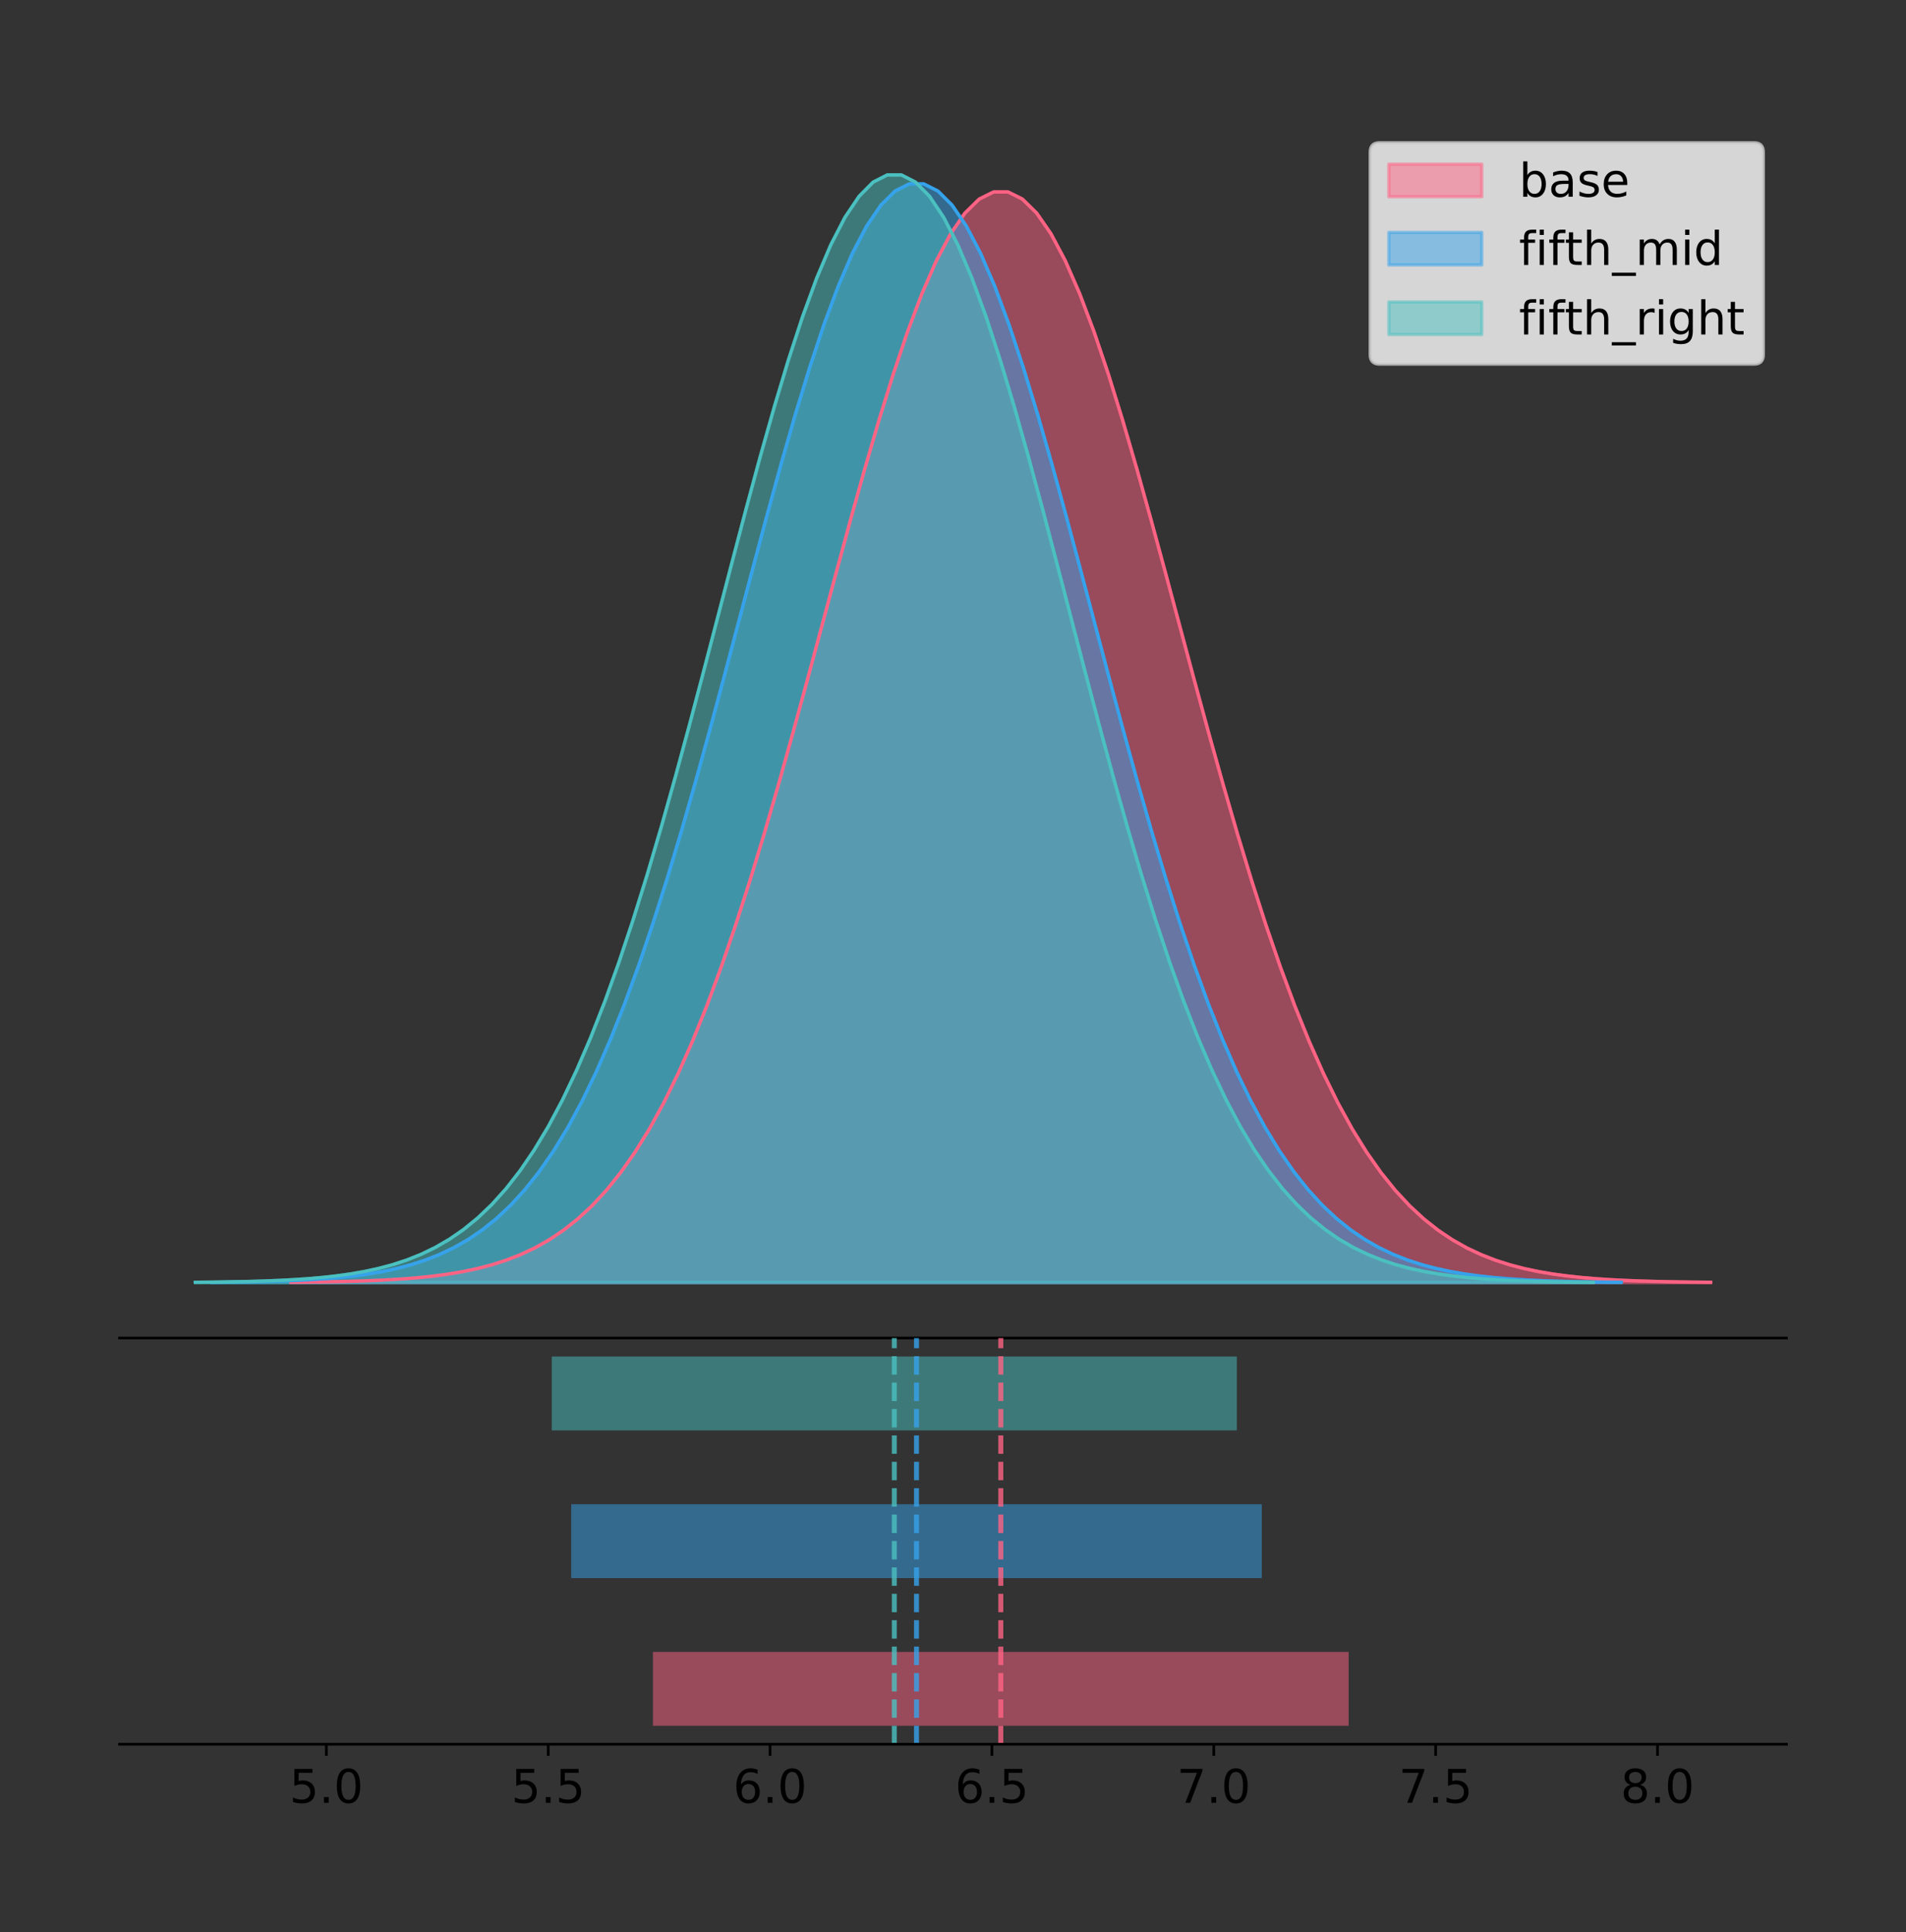 <?xml version="1.0" encoding="utf-8" standalone="no"?>
<!DOCTYPE svg PUBLIC "-//W3C//DTD SVG 1.1//EN"
  "http://www.w3.org/Graphics/SVG/1.1/DTD/svg11.dtd">
<!-- Created with matplotlib (https://matplotlib.org/) -->
<svg height="581.789pt" version="1.1" viewBox="0 0 574.2 581.789" width="574.2pt" xmlns="http://www.w3.org/2000/svg" xmlns:xlink="http://www.w3.org/1999/xlink">
 <rect x="0" y="0" width="574.2" height="581.789" fill="#333333" stroke="none"/>
 <defs>
  <style type="text/css">
*{stroke-linecap:butt;stroke-linejoin:round;}
  </style>
 </defs>
 <g id="figure_1">
  <g id="patch_1">
   <path d="M 0 581.789 
L 574.2 581.789 
L 574.2 0 
L 0 0 
z
" style="fill:none;"/>
  </g>
  <g id="axes_1">
   <g id="patch_2">
    <path d="M 36 402.93 
L 538.2 402.93 
L 538.2 36 
L 36 36 
z
" style="fill:none;"/>
   </g>
   <g id="PolyCollection_1">
    <defs>
     <path d="M 87.628 -195.538 
L 87.628 -195.648 
L 91.949 -195.69 
L 96.27 -195.746 
L 100.59 -195.82 
L 104.911 -195.919 
L 109.232 -196.05 
L 113.552 -196.22 
L 117.873 -196.441 
L 122.194 -196.726 
L 126.514 -197.09 
L 130.835 -197.554 
L 135.156 -198.139 
L 139.476 -198.871 
L 143.797 -199.782 
L 148.118 -200.906 
L 152.438 -202.285 
L 156.759 -203.962 
L 161.079 -205.988 
L 165.4 -208.416 
L 169.721 -211.306 
L 174.041 -214.718 
L 178.362 -218.717 
L 182.683 -223.367 
L 187.003 -228.733 
L 191.324 -234.875 
L 195.645 -241.851 
L 199.965 -249.709 
L 204.286 -258.487 
L 208.607 -268.212 
L 212.927 -278.893 
L 217.248 -290.522 
L 221.569 -303.069 
L 225.889 -316.481 
L 230.21 -330.681 
L 234.531 -345.564 
L 238.851 -361.003 
L 243.172 -376.843 
L 247.492 -392.905 
L 251.813 -408.993 
L 256.134 -424.89 
L 260.454 -440.366 
L 264.775 -455.186 
L 269.096 -469.11 
L 273.416 -481.905 
L 277.737 -493.347 
L 282.058 -503.231 
L 286.378 -511.374 
L 290.699 -517.622 
L 295.02 -521.856 
L 299.34 -523.994 
L 303.661 -523.994 
L 307.982 -521.856 
L 312.302 -517.622 
L 316.623 -511.374 
L 320.944 -503.231 
L 325.264 -493.347 
L 329.585 -481.905 
L 333.905 -469.11 
L 338.226 -455.186 
L 342.547 -440.366 
L 346.867 -424.89 
L 351.188 -408.993 
L 355.509 -392.905 
L 359.829 -376.843 
L 364.15 -361.003 
L 368.471 -345.564 
L 372.791 -330.681 
L 377.112 -316.481 
L 381.433 -303.069 
L 385.753 -290.522 
L 390.074 -278.893 
L 394.395 -268.212 
L 398.715 -258.487 
L 403.036 -249.709 
L 407.356 -241.851 
L 411.677 -234.875 
L 415.998 -228.733 
L 420.318 -223.367 
L 424.639 -218.717 
L 428.96 -214.718 
L 433.28 -211.306 
L 437.601 -208.416 
L 441.922 -205.988 
L 446.242 -203.962 
L 450.563 -202.285 
L 454.884 -200.906 
L 459.204 -199.782 
L 463.525 -198.871 
L 467.846 -198.139 
L 472.166 -197.554 
L 476.487 -197.09 
L 480.808 -196.726 
L 485.128 -196.441 
L 489.449 -196.22 
L 493.769 -196.05 
L 498.09 -195.919 
L 502.411 -195.82 
L 506.731 -195.746 
L 511.052 -195.69 
L 515.373 -195.648 
L 515.373 -195.538 
L 515.373 -195.538 
L 511.052 -195.538 
L 506.731 -195.538 
L 502.411 -195.538 
L 498.09 -195.538 
L 493.769 -195.538 
L 489.449 -195.538 
L 485.128 -195.538 
L 480.808 -195.538 
L 476.487 -195.538 
L 472.166 -195.538 
L 467.846 -195.538 
L 463.525 -195.538 
L 459.204 -195.538 
L 454.884 -195.538 
L 450.563 -195.538 
L 446.242 -195.538 
L 441.922 -195.538 
L 437.601 -195.538 
L 433.28 -195.538 
L 428.96 -195.538 
L 424.639 -195.538 
L 420.318 -195.538 
L 415.998 -195.538 
L 411.677 -195.538 
L 407.356 -195.538 
L 403.036 -195.538 
L 398.715 -195.538 
L 394.395 -195.538 
L 390.074 -195.538 
L 385.753 -195.538 
L 381.433 -195.538 
L 377.112 -195.538 
L 372.791 -195.538 
L 368.471 -195.538 
L 364.15 -195.538 
L 359.829 -195.538 
L 355.509 -195.538 
L 351.188 -195.538 
L 346.867 -195.538 
L 342.547 -195.538 
L 338.226 -195.538 
L 333.905 -195.538 
L 329.585 -195.538 
L 325.264 -195.538 
L 320.944 -195.538 
L 316.623 -195.538 
L 312.302 -195.538 
L 307.982 -195.538 
L 303.661 -195.538 
L 299.34 -195.538 
L 295.02 -195.538 
L 290.699 -195.538 
L 286.378 -195.538 
L 282.058 -195.538 
L 277.737 -195.538 
L 273.416 -195.538 
L 269.096 -195.538 
L 264.775 -195.538 
L 260.454 -195.538 
L 256.134 -195.538 
L 251.813 -195.538 
L 247.492 -195.538 
L 243.172 -195.538 
L 238.851 -195.538 
L 234.531 -195.538 
L 230.21 -195.538 
L 225.889 -195.538 
L 221.569 -195.538 
L 217.248 -195.538 
L 212.927 -195.538 
L 208.607 -195.538 
L 204.286 -195.538 
L 199.965 -195.538 
L 195.645 -195.538 
L 191.324 -195.538 
L 187.003 -195.538 
L 182.683 -195.538 
L 178.362 -195.538 
L 174.041 -195.538 
L 169.721 -195.538 
L 165.4 -195.538 
L 161.079 -195.538 
L 156.759 -195.538 
L 152.438 -195.538 
L 148.118 -195.538 
L 143.797 -195.538 
L 139.476 -195.538 
L 135.156 -195.538 
L 130.835 -195.538 
L 126.514 -195.538 
L 122.194 -195.538 
L 117.873 -195.538 
L 113.552 -195.538 
L 109.232 -195.538 
L 104.911 -195.538 
L 100.59 -195.538 
L 96.27 -195.538 
L 91.949 -195.538 
L 87.628 -195.538 
z
" id="m23fa7ccf6d" style="stroke:#ff6384;stroke-opacity:0.5;"/>
    </defs>
    <g clip-path="url(#pb26c1575fb)">
     <use style="fill:#ff6384;fill-opacity:0.5;stroke:#ff6384;stroke-opacity:0.5;" x="0" xlink:href="#m23fa7ccf6d" y="581.789"/>
    </g>
   </g>
   <g id="PolyCollection_2">
    <defs>
     <path d="M 63.803 -195.538 
L 63.803 -195.649 
L 68.092 -195.691 
L 72.38 -195.747 
L 76.669 -195.822 
L 80.958 -195.922 
L 85.247 -196.053 
L 89.536 -196.225 
L 93.825 -196.448 
L 98.114 -196.735 
L 102.403 -197.102 
L 106.692 -197.569 
L 110.98 -198.158 
L 115.269 -198.896 
L 119.558 -199.813 
L 123.847 -200.946 
L 128.136 -202.335 
L 132.425 -204.025 
L 136.714 -206.065 
L 141.003 -208.512 
L 145.292 -211.423 
L 149.58 -214.86 
L 153.869 -218.889 
L 158.158 -223.573 
L 162.447 -228.979 
L 166.736 -235.167 
L 171.025 -242.194 
L 175.314 -250.11 
L 179.603 -258.953 
L 183.891 -268.75 
L 188.18 -279.511 
L 192.469 -291.226 
L 196.758 -303.866 
L 201.047 -317.377 
L 205.336 -331.681 
L 209.625 -346.675 
L 213.914 -362.228 
L 218.203 -378.185 
L 222.491 -394.367 
L 226.78 -410.574 
L 231.069 -426.588 
L 235.358 -442.179 
L 239.647 -457.109 
L 243.936 -471.136 
L 248.225 -484.026 
L 252.514 -495.553 
L 256.803 -505.51 
L 261.091 -513.713 
L 265.38 -520.008 
L 269.669 -524.273 
L 273.958 -526.427 
L 278.247 -526.427 
L 282.536 -524.273 
L 286.825 -520.008 
L 291.114 -513.713 
L 295.402 -505.51 
L 299.691 -495.553 
L 303.98 -484.026 
L 308.269 -471.136 
L 312.558 -457.109 
L 316.847 -442.179 
L 321.136 -426.588 
L 325.425 -410.574 
L 329.714 -394.367 
L 334.002 -378.185 
L 338.291 -362.228 
L 342.58 -346.675 
L 346.869 -331.681 
L 351.158 -317.377 
L 355.447 -303.866 
L 359.736 -291.226 
L 364.025 -279.511 
L 368.314 -268.75 
L 372.602 -258.953 
L 376.891 -250.11 
L 381.18 -242.194 
L 385.469 -235.167 
L 389.758 -228.979 
L 394.047 -223.573 
L 398.336 -218.889 
L 402.625 -214.86 
L 406.914 -211.423 
L 411.202 -208.512 
L 415.491 -206.065 
L 419.78 -204.025 
L 424.069 -202.335 
L 428.358 -200.946 
L 432.647 -199.813 
L 436.936 -198.896 
L 441.225 -198.158 
L 445.513 -197.569 
L 449.802 -197.102 
L 454.091 -196.735 
L 458.38 -196.448 
L 462.669 -196.225 
L 466.958 -196.053 
L 471.247 -195.922 
L 475.536 -195.822 
L 479.825 -195.747 
L 484.113 -195.691 
L 488.402 -195.649 
L 488.402 -195.538 
L 488.402 -195.538 
L 484.113 -195.538 
L 479.825 -195.538 
L 475.536 -195.538 
L 471.247 -195.538 
L 466.958 -195.538 
L 462.669 -195.538 
L 458.38 -195.538 
L 454.091 -195.538 
L 449.802 -195.538 
L 445.513 -195.538 
L 441.225 -195.538 
L 436.936 -195.538 
L 432.647 -195.538 
L 428.358 -195.538 
L 424.069 -195.538 
L 419.78 -195.538 
L 415.491 -195.538 
L 411.202 -195.538 
L 406.914 -195.538 
L 402.625 -195.538 
L 398.336 -195.538 
L 394.047 -195.538 
L 389.758 -195.538 
L 385.469 -195.538 
L 381.18 -195.538 
L 376.891 -195.538 
L 372.602 -195.538 
L 368.314 -195.538 
L 364.025 -195.538 
L 359.736 -195.538 
L 355.447 -195.538 
L 351.158 -195.538 
L 346.869 -195.538 
L 342.58 -195.538 
L 338.291 -195.538 
L 334.002 -195.538 
L 329.714 -195.538 
L 325.425 -195.538 
L 321.136 -195.538 
L 316.847 -195.538 
L 312.558 -195.538 
L 308.269 -195.538 
L 303.98 -195.538 
L 299.691 -195.538 
L 295.402 -195.538 
L 291.114 -195.538 
L 286.825 -195.538 
L 282.536 -195.538 
L 278.247 -195.538 
L 273.958 -195.538 
L 269.669 -195.538 
L 265.38 -195.538 
L 261.091 -195.538 
L 256.803 -195.538 
L 252.514 -195.538 
L 248.225 -195.538 
L 243.936 -195.538 
L 239.647 -195.538 
L 235.358 -195.538 
L 231.069 -195.538 
L 226.78 -195.538 
L 222.491 -195.538 
L 218.203 -195.538 
L 213.914 -195.538 
L 209.625 -195.538 
L 205.336 -195.538 
L 201.047 -195.538 
L 196.758 -195.538 
L 192.469 -195.538 
L 188.18 -195.538 
L 183.891 -195.538 
L 179.603 -195.538 
L 175.314 -195.538 
L 171.025 -195.538 
L 166.736 -195.538 
L 162.447 -195.538 
L 158.158 -195.538 
L 153.869 -195.538 
L 149.58 -195.538 
L 145.292 -195.538 
L 141.003 -195.538 
L 136.714 -195.538 
L 132.425 -195.538 
L 128.136 -195.538 
L 123.847 -195.538 
L 119.558 -195.538 
L 115.269 -195.538 
L 110.98 -195.538 
L 106.692 -195.538 
L 102.403 -195.538 
L 98.114 -195.538 
L 93.825 -195.538 
L 89.536 -195.538 
L 85.247 -195.538 
L 80.958 -195.538 
L 76.669 -195.538 
L 72.38 -195.538 
L 68.092 -195.538 
L 63.803 -195.538 
z
" id="m891f163844" style="stroke:#36a2eb;stroke-opacity:0.5;"/>
    </defs>
    <g clip-path="url(#pb26c1575fb)">
     <use style="fill:#36a2eb;fill-opacity:0.5;stroke:#36a2eb;stroke-opacity:0.5;" x="0" xlink:href="#m891f163844" y="581.789"/>
    </g>
   </g>
   <g id="PolyCollection_3">
    <defs>
     <path d="M 58.827 -195.538 
L 58.827 -195.65 
L 63.082 -195.692 
L 67.336 -195.749 
L 71.59 -195.825 
L 75.845 -195.925 
L 80.099 -196.058 
L 84.354 -196.23 
L 88.608 -196.455 
L 92.862 -196.744 
L 97.117 -197.115 
L 101.371 -197.585 
L 105.625 -198.179 
L 109.88 -198.923 
L 114.134 -199.848 
L 118.389 -200.99 
L 122.643 -202.39 
L 126.897 -204.093 
L 131.152 -206.151 
L 135.406 -208.617 
L 139.66 -211.552 
L 143.915 -215.017 
L 148.169 -219.078 
L 152.424 -223.801 
L 156.678 -229.25 
L 160.932 -235.488 
L 165.187 -242.572 
L 169.441 -250.552 
L 173.695 -259.468 
L 177.95 -269.344 
L 182.204 -280.192 
L 186.459 -292.002 
L 190.713 -304.744 
L 194.967 -318.365 
L 199.222 -332.786 
L 203.476 -347.901 
L 207.73 -363.58 
L 211.985 -379.667 
L 216.239 -395.98 
L 220.494 -412.318 
L 224.748 -428.462 
L 229.002 -444.18 
L 233.257 -459.23 
L 237.511 -473.372 
L 241.765 -486.366 
L 246.02 -497.987 
L 250.274 -508.025 
L 254.529 -516.294 
L 258.783 -522.64 
L 263.037 -526.94 
L 267.292 -529.111 
L 271.546 -529.111 
L 275.8 -526.94 
L 280.055 -522.64 
L 284.309 -516.294 
L 288.563 -508.025 
L 292.818 -497.987 
L 297.072 -486.366 
L 301.327 -473.372 
L 305.581 -459.23 
L 309.835 -444.18 
L 314.09 -428.462 
L 318.344 -412.318 
L 322.598 -395.98 
L 326.853 -379.667 
L 331.107 -363.58 
L 335.362 -347.901 
L 339.616 -332.786 
L 343.87 -318.365 
L 348.125 -304.744 
L 352.379 -292.002 
L 356.633 -280.192 
L 360.888 -269.344 
L 365.142 -259.468 
L 369.397 -250.552 
L 373.651 -242.572 
L 377.905 -235.488 
L 382.16 -229.25 
L 386.414 -223.801 
L 390.668 -219.078 
L 394.923 -215.017 
L 399.177 -211.552 
L 403.432 -208.617 
L 407.686 -206.151 
L 411.94 -204.093 
L 416.195 -202.39 
L 420.449 -200.99 
L 424.703 -199.848 
L 428.958 -198.923 
L 433.212 -198.179 
L 437.467 -197.585 
L 441.721 -197.115 
L 445.975 -196.744 
L 450.23 -196.455 
L 454.484 -196.23 
L 458.738 -196.058 
L 462.993 -195.925 
L 467.247 -195.825 
L 471.502 -195.749 
L 475.756 -195.692 
L 480.01 -195.65 
L 480.01 -195.538 
L 480.01 -195.538 
L 475.756 -195.538 
L 471.502 -195.538 
L 467.247 -195.538 
L 462.993 -195.538 
L 458.738 -195.538 
L 454.484 -195.538 
L 450.23 -195.538 
L 445.975 -195.538 
L 441.721 -195.538 
L 437.467 -195.538 
L 433.212 -195.538 
L 428.958 -195.538 
L 424.703 -195.538 
L 420.449 -195.538 
L 416.195 -195.538 
L 411.94 -195.538 
L 407.686 -195.538 
L 403.432 -195.538 
L 399.177 -195.538 
L 394.923 -195.538 
L 390.668 -195.538 
L 386.414 -195.538 
L 382.16 -195.538 
L 377.905 -195.538 
L 373.651 -195.538 
L 369.397 -195.538 
L 365.142 -195.538 
L 360.888 -195.538 
L 356.633 -195.538 
L 352.379 -195.538 
L 348.125 -195.538 
L 343.87 -195.538 
L 339.616 -195.538 
L 335.362 -195.538 
L 331.107 -195.538 
L 326.853 -195.538 
L 322.598 -195.538 
L 318.344 -195.538 
L 314.09 -195.538 
L 309.835 -195.538 
L 305.581 -195.538 
L 301.327 -195.538 
L 297.072 -195.538 
L 292.818 -195.538 
L 288.563 -195.538 
L 284.309 -195.538 
L 280.055 -195.538 
L 275.8 -195.538 
L 271.546 -195.538 
L 267.292 -195.538 
L 263.037 -195.538 
L 258.783 -195.538 
L 254.529 -195.538 
L 250.274 -195.538 
L 246.02 -195.538 
L 241.765 -195.538 
L 237.511 -195.538 
L 233.257 -195.538 
L 229.002 -195.538 
L 224.748 -195.538 
L 220.494 -195.538 
L 216.239 -195.538 
L 211.985 -195.538 
L 207.73 -195.538 
L 203.476 -195.538 
L 199.222 -195.538 
L 194.967 -195.538 
L 190.713 -195.538 
L 186.459 -195.538 
L 182.204 -195.538 
L 177.95 -195.538 
L 173.695 -195.538 
L 169.441 -195.538 
L 165.187 -195.538 
L 160.932 -195.538 
L 156.678 -195.538 
L 152.424 -195.538 
L 148.169 -195.538 
L 143.915 -195.538 
L 139.66 -195.538 
L 135.406 -195.538 
L 131.152 -195.538 
L 126.897 -195.538 
L 122.643 -195.538 
L 118.389 -195.538 
L 114.134 -195.538 
L 109.88 -195.538 
L 105.625 -195.538 
L 101.371 -195.538 
L 97.117 -195.538 
L 92.862 -195.538 
L 88.608 -195.538 
L 84.354 -195.538 
L 80.099 -195.538 
L 75.845 -195.538 
L 71.59 -195.538 
L 67.336 -195.538 
L 63.082 -195.538 
L 58.827 -195.538 
z
" id="mcda10cab14" style="stroke:#4bc0c0;stroke-opacity:0.5;"/>
    </defs>
    <g clip-path="url(#pb26c1575fb)">
     <use style="fill:#4bc0c0;fill-opacity:0.5;stroke:#4bc0c0;stroke-opacity:0.5;" x="0" xlink:href="#mcda10cab14" y="581.789"/>
    </g>
   </g>
   <g id="line2d_1">
    <path clip-path="url(#pb26c1575fb)" d="M 87.628 386.141 
L 91.949 386.1 
L 96.27 386.044 
L 100.59 385.969 
L 104.911 385.87 
L 109.232 385.74 
L 113.552 385.57 
L 117.873 385.348 
L 122.194 385.064 
L 126.514 384.699 
L 130.835 384.236 
L 135.156 383.651 
L 139.476 382.918 
L 143.797 382.008 
L 148.118 380.883 
L 152.438 379.504 
L 156.759 377.827 
L 161.079 375.801 
L 165.4 373.373 
L 169.721 370.483 
L 174.041 367.071 
L 178.362 363.072 
L 182.683 358.422 
L 187.003 353.057 
L 191.324 346.914 
L 195.645 339.939 
L 199.965 332.081 
L 204.286 323.302 
L 208.607 313.577 
L 212.927 302.896 
L 217.248 291.267 
L 221.569 278.72 
L 225.889 265.308 
L 230.21 251.109 
L 234.531 236.225 
L 238.851 220.787 
L 243.172 204.947 
L 247.492 188.884 
L 251.813 172.796 
L 256.134 156.9 
L 260.454 141.423 
L 264.775 126.604 
L 269.096 112.679 
L 273.416 99.884 
L 277.737 88.442 
L 282.058 78.558 
L 286.378 70.415 
L 290.699 64.167 
L 295.02 59.933 
L 299.34 57.795 
L 303.661 57.795 
L 307.982 59.933 
L 312.302 64.167 
L 316.623 70.415 
L 320.944 78.558 
L 325.264 88.442 
L 329.585 99.884 
L 333.905 112.679 
L 338.226 126.604 
L 342.547 141.423 
L 346.867 156.9 
L 351.188 172.796 
L 355.509 188.884 
L 359.829 204.947 
L 364.15 220.787 
L 368.471 236.225 
L 372.791 251.109 
L 377.112 265.308 
L 381.433 278.72 
L 385.753 291.267 
L 390.074 302.896 
L 394.395 313.577 
L 398.715 323.302 
L 403.036 332.081 
L 407.356 339.939 
L 411.677 346.914 
L 415.998 353.057 
L 420.318 358.422 
L 424.639 363.072 
L 428.96 367.071 
L 433.28 370.483 
L 437.601 373.373 
L 441.922 375.801 
L 446.242 377.827 
L 450.563 379.504 
L 454.884 380.883 
L 459.204 382.008 
L 463.525 382.918 
L 467.846 383.651 
L 472.166 384.236 
L 476.487 384.699 
L 480.808 385.064 
L 485.128 385.348 
L 489.449 385.57 
L 493.769 385.74 
L 498.09 385.87 
L 502.411 385.969 
L 506.731 386.044 
L 511.052 386.1 
L 515.373 386.141 
" style="fill:none;stroke:#ff6384;stroke-linecap:square;"/>
   </g>
   <g id="line2d_2">
    <path clip-path="url(#pb26c1575fb)" d="M 63.803 386.14 
L 68.092 386.098 
L 72.38 386.042 
L 76.669 385.967 
L 80.958 385.867 
L 85.247 385.736 
L 89.536 385.564 
L 93.825 385.342 
L 98.114 385.055 
L 102.403 384.687 
L 106.692 384.221 
L 110.98 383.632 
L 115.269 382.894 
L 119.558 381.976 
L 123.847 380.843 
L 128.136 379.454 
L 132.425 377.765 
L 136.714 375.724 
L 141.003 373.278 
L 145.292 370.367 
L 149.58 366.929 
L 153.869 362.901 
L 158.158 358.216 
L 162.447 352.811 
L 166.736 346.623 
L 171.025 339.596 
L 175.314 331.68 
L 179.603 322.836 
L 183.891 313.039 
L 188.18 302.279 
L 192.469 290.563 
L 196.758 277.924 
L 201.047 264.412 
L 205.336 250.108 
L 209.625 235.114 
L 213.914 219.561 
L 218.203 203.604 
L 222.491 187.422 
L 226.78 171.215 
L 231.069 155.201 
L 235.358 139.61 
L 239.647 124.681 
L 243.936 110.653 
L 248.225 97.764 
L 252.514 86.236 
L 256.803 76.279 
L 261.091 68.076 
L 265.38 61.782 
L 269.669 57.516 
L 273.958 55.363 
L 278.247 55.363 
L 282.536 57.516 
L 286.825 61.782 
L 291.114 68.076 
L 295.402 76.279 
L 299.691 86.236 
L 303.98 97.764 
L 308.269 110.653 
L 312.558 124.681 
L 316.847 139.61 
L 321.136 155.201 
L 325.425 171.215 
L 329.714 187.422 
L 334.002 203.604 
L 338.291 219.561 
L 342.58 235.114 
L 346.869 250.108 
L 351.158 264.412 
L 355.447 277.924 
L 359.736 290.563 
L 364.025 302.279 
L 368.314 313.039 
L 372.602 322.836 
L 376.891 331.68 
L 381.18 339.596 
L 385.469 346.623 
L 389.758 352.811 
L 394.047 358.216 
L 398.336 362.901 
L 402.625 366.929 
L 406.914 370.367 
L 411.202 373.278 
L 415.491 375.724 
L 419.78 377.765 
L 424.069 379.454 
L 428.358 380.843 
L 432.647 381.976 
L 436.936 382.894 
L 441.225 383.632 
L 445.513 384.221 
L 449.802 384.687 
L 454.091 385.055 
L 458.38 385.342 
L 462.669 385.564 
L 466.958 385.736 
L 471.247 385.867 
L 475.536 385.967 
L 479.825 386.042 
L 484.113 386.098 
L 488.402 386.14 
" style="fill:none;stroke:#36a2eb;stroke-linecap:square;"/>
   </g>
   <g id="line2d_3">
    <path clip-path="url(#pb26c1575fb)" d="M 58.827 386.139 
L 63.082 386.097 
L 67.336 386.04 
L 71.59 385.965 
L 75.845 385.864 
L 80.099 385.732 
L 84.354 385.559 
L 88.608 385.334 
L 92.862 385.045 
L 97.117 384.675 
L 101.371 384.204 
L 105.625 383.61 
L 109.88 382.867 
L 114.134 381.941 
L 118.389 380.799 
L 122.643 379.399 
L 126.897 377.696 
L 131.152 375.639 
L 135.406 373.172 
L 139.66 370.238 
L 143.915 366.772 
L 148.169 362.711 
L 152.424 357.989 
L 156.678 352.539 
L 160.932 346.301 
L 165.187 339.217 
L 169.441 331.237 
L 173.695 322.322 
L 177.95 312.445 
L 182.204 301.597 
L 186.459 289.787 
L 190.713 277.045 
L 194.967 263.424 
L 199.222 249.004 
L 203.476 233.888 
L 207.73 218.209 
L 211.985 202.123 
L 216.239 185.809 
L 220.494 169.471 
L 224.748 153.327 
L 229.002 137.61 
L 233.257 122.559 
L 237.511 108.418 
L 241.765 95.423 
L 246.02 83.803 
L 250.274 73.765 
L 254.529 65.495 
L 258.783 59.15 
L 263.037 54.85 
L 267.292 52.679 
L 271.546 52.679 
L 275.8 54.85 
L 280.055 59.15 
L 284.309 65.495 
L 288.563 73.765 
L 292.818 83.803 
L 297.072 95.423 
L 301.327 108.418 
L 305.581 122.559 
L 309.835 137.61 
L 314.09 153.327 
L 318.344 169.471 
L 322.598 185.809 
L 326.853 202.123 
L 331.107 218.209 
L 335.362 233.888 
L 339.616 249.004 
L 343.87 263.424 
L 348.125 277.045 
L 352.379 289.787 
L 356.633 301.597 
L 360.888 312.445 
L 365.142 322.322 
L 369.397 331.237 
L 373.651 339.217 
L 377.905 346.301 
L 382.16 352.539 
L 386.414 357.989 
L 390.668 362.711 
L 394.923 366.772 
L 399.177 370.238 
L 403.432 373.172 
L 407.686 375.639 
L 411.94 377.696 
L 416.195 379.399 
L 420.449 380.799 
L 424.703 381.941 
L 428.958 382.867 
L 433.212 383.61 
L 437.467 384.204 
L 441.721 384.675 
L 445.975 385.045 
L 450.23 385.334 
L 454.484 385.559 
L 458.738 385.732 
L 462.993 385.864 
L 467.247 385.965 
L 471.502 386.04 
L 475.756 386.097 
L 480.01 386.139 
" style="fill:none;stroke:#4bc0c0;stroke-linecap:square;"/>
   </g>
   <g id="patch_3">
    <path d="M 36 402.93 
L 538.2 402.93 
" style="fill:none;stroke:#000000;stroke-linecap:square;stroke-linejoin:miter;stroke-width:0.8;"/>
   </g>
   <g id="legend_1">
    <g id="patch_4">
     <path d="M 415.602 109.627 
L 528.4 109.627 
Q 531.2 109.627 531.2 106.827 
L 531.2 45.8 
Q 531.2 43 528.4 43 
L 415.602 43 
Q 412.802 43 412.802 45.8 
L 412.802 106.827 
Q 412.802 109.627 415.602 109.627 
z
" style="fill:#ffffff;opacity:0.8;stroke:#cccccc;stroke-linejoin:miter;"/>
    </g>
    <g id="patch_5">
     <path d="M 418.402 59.238 
L 446.402 59.238 
L 446.402 49.438 
L 418.402 49.438 
z
" style="fill:#ff6384;opacity:0.5;stroke:#ff6384;stroke-linejoin:miter;"/>
    </g>
    <g id="text_1">
     <!-- base -->
     <defs>
      <path d="M 48.688 27.297 
Q 48.688 37.203 44.609 42.844 
Q 40.531 48.484 33.406 48.484 
Q 26.266 48.484 22.188 42.844 
Q 18.109 37.203 18.109 27.297 
Q 18.109 17.391 22.188 11.75 
Q 26.266 6.109 33.406 6.109 
Q 40.531 6.109 44.609 11.75 
Q 48.688 17.391 48.688 27.297 
z
M 18.109 46.391 
Q 20.953 51.266 25.266 53.625 
Q 29.594 56 35.594 56 
Q 45.562 56 51.781 48.094 
Q 58.016 40.188 58.016 27.297 
Q 58.016 14.406 51.781 6.484 
Q 45.562 -1.422 35.594 -1.422 
Q 29.594 -1.422 25.266 0.953 
Q 20.953 3.328 18.109 8.203 
L 18.109 0 
L 9.078 0 
L 9.078 75.984 
L 18.109 75.984 
z
" id="DejaVuSans-98"/>
      <path d="M 34.281 27.484 
Q 23.391 27.484 19.188 25 
Q 14.984 22.516 14.984 16.5 
Q 14.984 11.719 18.141 8.906 
Q 21.297 6.109 26.703 6.109 
Q 34.188 6.109 38.703 11.406 
Q 43.219 16.703 43.219 25.484 
L 43.219 27.484 
z
M 52.203 31.203 
L 52.203 0 
L 43.219 0 
L 43.219 8.297 
Q 40.141 3.328 35.547 0.953 
Q 30.953 -1.422 24.312 -1.422 
Q 15.922 -1.422 10.953 3.297 
Q 6 8.016 6 15.922 
Q 6 25.141 12.172 29.828 
Q 18.359 34.516 30.609 34.516 
L 43.219 34.516 
L 43.219 35.406 
Q 43.219 41.609 39.141 45 
Q 35.062 48.391 27.688 48.391 
Q 23 48.391 18.547 47.266 
Q 14.109 46.141 10.016 43.891 
L 10.016 52.203 
Q 14.938 54.109 19.578 55.047 
Q 24.219 56 28.609 56 
Q 40.484 56 46.344 49.844 
Q 52.203 43.703 52.203 31.203 
z
" id="DejaVuSans-97"/>
      <path d="M 44.281 53.078 
L 44.281 44.578 
Q 40.484 46.531 36.375 47.5 
Q 32.281 48.484 27.875 48.484 
Q 21.188 48.484 17.844 46.438 
Q 14.5 44.391 14.5 40.281 
Q 14.5 37.156 16.891 35.375 
Q 19.281 33.594 26.516 31.984 
L 29.594 31.297 
Q 39.156 29.25 43.188 25.516 
Q 47.219 21.781 47.219 15.094 
Q 47.219 7.469 41.188 3.016 
Q 35.156 -1.422 24.609 -1.422 
Q 20.219 -1.422 15.453 -0.562 
Q 10.688 0.297 5.422 2 
L 5.422 11.281 
Q 10.406 8.688 15.234 7.391 
Q 20.062 6.109 24.812 6.109 
Q 31.156 6.109 34.562 8.281 
Q 37.984 10.453 37.984 14.406 
Q 37.984 18.062 35.516 20.016 
Q 33.062 21.969 24.703 23.781 
L 21.578 24.516 
Q 13.234 26.266 9.516 29.906 
Q 5.812 33.547 5.812 39.891 
Q 5.812 47.609 11.281 51.797 
Q 16.75 56 26.812 56 
Q 31.781 56 36.172 55.266 
Q 40.578 54.547 44.281 53.078 
z
" id="DejaVuSans-115"/>
      <path d="M 56.203 29.594 
L 56.203 25.203 
L 14.891 25.203 
Q 15.484 15.922 20.484 11.062 
Q 25.484 6.203 34.422 6.203 
Q 39.594 6.203 44.453 7.469 
Q 49.312 8.734 54.109 11.281 
L 54.109 2.781 
Q 49.266 0.734 44.188 -0.344 
Q 39.109 -1.422 33.891 -1.422 
Q 20.797 -1.422 13.156 6.188 
Q 5.516 13.812 5.516 26.812 
Q 5.516 40.234 12.766 48.109 
Q 20.016 56 32.328 56 
Q 43.359 56 49.781 48.891 
Q 56.203 41.797 56.203 29.594 
z
M 47.219 32.234 
Q 47.125 39.594 43.094 43.984 
Q 39.062 48.391 32.422 48.391 
Q 24.906 48.391 20.391 44.141 
Q 15.875 39.891 15.188 32.172 
z
" id="DejaVuSans-101"/>
     </defs>
     <g transform="translate(457.602 59.238)scale(0.14 -0.14)">
      <use xlink:href="#DejaVuSans-98"/>
      <use x="63.477" xlink:href="#DejaVuSans-97"/>
      <use x="124.756" xlink:href="#DejaVuSans-115"/>
      <use x="176.855" xlink:href="#DejaVuSans-101"/>
     </g>
    </g>
    <g id="patch_6">
     <path d="M 418.402 79.787 
L 446.402 79.787 
L 446.402 69.987 
L 418.402 69.987 
z
" style="fill:#36a2eb;opacity:0.5;stroke:#36a2eb;stroke-linejoin:miter;"/>
    </g>
    <g id="text_2">
     <!-- fifth_mid -->
     <defs>
      <path d="M 37.109 75.984 
L 37.109 68.5 
L 28.516 68.5 
Q 23.688 68.5 21.797 66.547 
Q 19.922 64.594 19.922 59.516 
L 19.922 54.688 
L 34.719 54.688 
L 34.719 47.703 
L 19.922 47.703 
L 19.922 0 
L 10.891 0 
L 10.891 47.703 
L 2.297 47.703 
L 2.297 54.688 
L 10.891 54.688 
L 10.891 58.5 
Q 10.891 67.625 15.141 71.797 
Q 19.391 75.984 28.609 75.984 
z
" id="DejaVuSans-102"/>
      <path d="M 9.422 54.688 
L 18.406 54.688 
L 18.406 0 
L 9.422 0 
z
M 9.422 75.984 
L 18.406 75.984 
L 18.406 64.594 
L 9.422 64.594 
z
" id="DejaVuSans-105"/>
      <path d="M 18.312 70.219 
L 18.312 54.688 
L 36.812 54.688 
L 36.812 47.703 
L 18.312 47.703 
L 18.312 18.016 
Q 18.312 11.328 20.141 9.422 
Q 21.969 7.516 27.594 7.516 
L 36.812 7.516 
L 36.812 0 
L 27.594 0 
Q 17.188 0 13.234 3.875 
Q 9.281 7.766 9.281 18.016 
L 9.281 47.703 
L 2.688 47.703 
L 2.688 54.688 
L 9.281 54.688 
L 9.281 70.219 
z
" id="DejaVuSans-116"/>
      <path d="M 54.891 33.016 
L 54.891 0 
L 45.906 0 
L 45.906 32.719 
Q 45.906 40.484 42.875 44.328 
Q 39.844 48.188 33.797 48.188 
Q 26.516 48.188 22.312 43.547 
Q 18.109 38.922 18.109 30.906 
L 18.109 0 
L 9.078 0 
L 9.078 75.984 
L 18.109 75.984 
L 18.109 46.188 
Q 21.344 51.125 25.703 53.562 
Q 30.078 56 35.797 56 
Q 45.219 56 50.047 50.172 
Q 54.891 44.344 54.891 33.016 
z
" id="DejaVuSans-104"/>
      <path d="M 50.984 -16.609 
L 50.984 -23.578 
L -0.984 -23.578 
L -0.984 -16.609 
z
" id="DejaVuSans-95"/>
      <path d="M 52 44.188 
Q 55.375 50.25 60.062 53.125 
Q 64.75 56 71.094 56 
Q 79.641 56 84.281 50.016 
Q 88.922 44.047 88.922 33.016 
L 88.922 0 
L 79.891 0 
L 79.891 32.719 
Q 79.891 40.578 77.094 44.375 
Q 74.312 48.188 68.609 48.188 
Q 61.625 48.188 57.562 43.547 
Q 53.516 38.922 53.516 30.906 
L 53.516 0 
L 44.484 0 
L 44.484 32.719 
Q 44.484 40.625 41.703 44.406 
Q 38.922 48.188 33.109 48.188 
Q 26.219 48.188 22.156 43.531 
Q 18.109 38.875 18.109 30.906 
L 18.109 0 
L 9.078 0 
L 9.078 54.688 
L 18.109 54.688 
L 18.109 46.188 
Q 21.188 51.219 25.484 53.609 
Q 29.781 56 35.688 56 
Q 41.656 56 45.828 52.969 
Q 50 49.953 52 44.188 
z
" id="DejaVuSans-109"/>
      <path d="M 45.406 46.391 
L 45.406 75.984 
L 54.391 75.984 
L 54.391 0 
L 45.406 0 
L 45.406 8.203 
Q 42.578 3.328 38.25 0.953 
Q 33.938 -1.422 27.875 -1.422 
Q 17.969 -1.422 11.734 6.484 
Q 5.516 14.406 5.516 27.297 
Q 5.516 40.188 11.734 48.094 
Q 17.969 56 27.875 56 
Q 33.938 56 38.25 53.625 
Q 42.578 51.266 45.406 46.391 
z
M 14.797 27.297 
Q 14.797 17.391 18.875 11.75 
Q 22.953 6.109 30.078 6.109 
Q 37.203 6.109 41.297 11.75 
Q 45.406 17.391 45.406 27.297 
Q 45.406 37.203 41.297 42.844 
Q 37.203 48.484 30.078 48.484 
Q 22.953 48.484 18.875 42.844 
Q 14.797 37.203 14.797 27.297 
z
" id="DejaVuSans-100"/>
     </defs>
     <g transform="translate(457.602 79.787)scale(0.14 -0.14)">
      <use xlink:href="#DejaVuSans-102"/>
      <use x="35.205" xlink:href="#DejaVuSans-105"/>
      <use x="62.988" xlink:href="#DejaVuSans-102"/>
      <use x="98.178" xlink:href="#DejaVuSans-116"/>
      <use x="137.387" xlink:href="#DejaVuSans-104"/>
      <use x="200.766" xlink:href="#DejaVuSans-95"/>
      <use x="250.766" xlink:href="#DejaVuSans-109"/>
      <use x="348.178" xlink:href="#DejaVuSans-105"/>
      <use x="375.961" xlink:href="#DejaVuSans-100"/>
     </g>
    </g>
    <g id="patch_7">
     <path d="M 418.402 100.726 
L 446.402 100.726 
L 446.402 90.926 
L 418.402 90.926 
z
" style="fill:#4bc0c0;opacity:0.5;stroke:#4bc0c0;stroke-linejoin:miter;"/>
    </g>
    <g id="text_3">
     <!-- fifth_right -->
     <defs>
      <path d="M 41.109 46.297 
Q 39.594 47.172 37.812 47.578 
Q 36.031 48 33.891 48 
Q 26.266 48 22.188 43.047 
Q 18.109 38.094 18.109 28.812 
L 18.109 0 
L 9.078 0 
L 9.078 54.688 
L 18.109 54.688 
L 18.109 46.188 
Q 20.953 51.172 25.484 53.578 
Q 30.031 56 36.531 56 
Q 37.453 56 38.578 55.875 
Q 39.703 55.766 41.062 55.516 
z
" id="DejaVuSans-114"/>
      <path d="M 45.406 27.984 
Q 45.406 37.75 41.375 43.109 
Q 37.359 48.484 30.078 48.484 
Q 22.859 48.484 18.828 43.109 
Q 14.797 37.75 14.797 27.984 
Q 14.797 18.266 18.828 12.891 
Q 22.859 7.516 30.078 7.516 
Q 37.359 7.516 41.375 12.891 
Q 45.406 18.266 45.406 27.984 
z
M 54.391 6.781 
Q 54.391 -7.172 48.188 -13.984 
Q 42 -20.797 29.203 -20.797 
Q 24.469 -20.797 20.266 -20.094 
Q 16.062 -19.391 12.109 -17.922 
L 12.109 -9.188 
Q 16.062 -11.328 19.922 -12.344 
Q 23.781 -13.375 27.781 -13.375 
Q 36.625 -13.375 41.016 -8.766 
Q 45.406 -4.156 45.406 5.172 
L 45.406 9.625 
Q 42.625 4.781 38.281 2.391 
Q 33.938 0 27.875 0 
Q 17.828 0 11.672 7.656 
Q 5.516 15.328 5.516 27.984 
Q 5.516 40.672 11.672 48.328 
Q 17.828 56 27.875 56 
Q 33.938 56 38.281 53.609 
Q 42.625 51.219 45.406 46.391 
L 45.406 54.688 
L 54.391 54.688 
z
" id="DejaVuSans-103"/>
     </defs>
     <g transform="translate(457.602 100.726)scale(0.14 -0.14)">
      <use xlink:href="#DejaVuSans-102"/>
      <use x="35.205" xlink:href="#DejaVuSans-105"/>
      <use x="62.988" xlink:href="#DejaVuSans-102"/>
      <use x="98.178" xlink:href="#DejaVuSans-116"/>
      <use x="137.387" xlink:href="#DejaVuSans-104"/>
      <use x="200.766" xlink:href="#DejaVuSans-95"/>
      <use x="250.766" xlink:href="#DejaVuSans-114"/>
      <use x="291.879" xlink:href="#DejaVuSans-105"/>
      <use x="319.662" xlink:href="#DejaVuSans-103"/>
      <use x="383.139" xlink:href="#DejaVuSans-104"/>
      <use x="446.518" xlink:href="#DejaVuSans-116"/>
     </g>
    </g>
   </g>
  </g>
  <g id="axes_2">
   <g id="patch_8">
    <path d="M 36 525.24 
L 538.2 525.24 
L 538.2 402.93 
L 36 402.93 
z
" style="fill:none;"/>
   </g>
   <g id="patch_9">
    <path clip-path="url(#p632638b730)" d="M 196.703 519.68 
L 406.298 519.68 
L 406.298 497.442 
L 196.703 497.442 
z
" style="fill:#ff6384;opacity:0.5;"/>
   </g>
   <g id="patch_10">
    <path clip-path="url(#p632638b730)" d="M 172.076 475.204 
L 380.129 475.204 
L 380.129 452.966 
L 172.076 452.966 
z
" style="fill:#36a2eb;opacity:0.5;"/>
   </g>
   <g id="patch_11">
    <path clip-path="url(#p632638b730)" d="M 166.229 430.728 
L 372.609 430.728 
L 372.609 408.49 
L 166.229 408.49 
z
" style="fill:#4bc0c0;opacity:0.5;"/>
   </g>
   <g id="matplotlib.axis_1">
    <g id="xtick_1">
     <g id="line2d_4">
      <defs>
       <path d="M 0 0 
L 0 3.5 
" id="m8435a18186" style="stroke:#000000;stroke-width:0.8;"/>
      </defs>
      <g>
       <use style="stroke:#000000;stroke-width:0.8;" x="98.316" xlink:href="#m8435a18186" y="525.24"/>
      </g>
     </g>
     <g id="text_4">
      <!-- 5.0 -->
      <defs>
       <path d="M 10.797 72.906 
L 49.516 72.906 
L 49.516 64.594 
L 19.828 64.594 
L 19.828 46.734 
Q 21.969 47.469 24.109 47.828 
Q 26.266 48.188 28.422 48.188 
Q 40.625 48.188 47.75 41.5 
Q 54.891 34.812 54.891 23.391 
Q 54.891 11.625 47.562 5.094 
Q 40.234 -1.422 26.906 -1.422 
Q 22.312 -1.422 17.547 -0.641 
Q 12.797 0.141 7.719 1.703 
L 7.719 11.625 
Q 12.109 9.234 16.797 8.062 
Q 21.484 6.891 26.703 6.891 
Q 35.156 6.891 40.078 11.328 
Q 45.016 15.766 45.016 23.391 
Q 45.016 31 40.078 35.438 
Q 35.156 39.891 26.703 39.891 
Q 22.75 39.891 18.812 39.016 
Q 14.891 38.141 10.797 36.281 
z
" id="DejaVuSans-53"/>
       <path d="M 10.688 12.406 
L 21 12.406 
L 21 0 
L 10.688 0 
z
" id="DejaVuSans-46"/>
       <path d="M 31.781 66.406 
Q 24.172 66.406 20.328 58.906 
Q 16.5 51.422 16.5 36.375 
Q 16.5 21.391 20.328 13.891 
Q 24.172 6.391 31.781 6.391 
Q 39.453 6.391 43.281 13.891 
Q 47.125 21.391 47.125 36.375 
Q 47.125 51.422 43.281 58.906 
Q 39.453 66.406 31.781 66.406 
z
M 31.781 74.219 
Q 44.047 74.219 50.516 64.516 
Q 56.984 54.828 56.984 36.375 
Q 56.984 17.969 50.516 8.266 
Q 44.047 -1.422 31.781 -1.422 
Q 19.531 -1.422 13.062 8.266 
Q 6.594 17.969 6.594 36.375 
Q 6.594 54.828 13.062 64.516 
Q 19.531 74.219 31.781 74.219 
z
" id="DejaVuSans-48"/>
      </defs>
      <g transform="translate(87.184 542.878)scale(0.14 -0.14)">
       <use xlink:href="#DejaVuSans-53"/>
       <use x="63.623" xlink:href="#DejaVuSans-46"/>
       <use x="95.41" xlink:href="#DejaVuSans-48"/>
      </g>
     </g>
    </g>
    <g id="xtick_2">
     <g id="line2d_5">
      <g>
       <use style="stroke:#000000;stroke-width:0.8;" x="165.153" xlink:href="#m8435a18186" y="525.24"/>
      </g>
     </g>
     <g id="text_5">
      <!-- 5.5 -->
      <g transform="translate(154.021 542.878)scale(0.14 -0.14)">
       <use xlink:href="#DejaVuSans-53"/>
       <use x="63.623" xlink:href="#DejaVuSans-46"/>
       <use x="95.41" xlink:href="#DejaVuSans-53"/>
      </g>
     </g>
    </g>
    <g id="xtick_3">
     <g id="line2d_6">
      <g>
       <use style="stroke:#000000;stroke-width:0.8;" x="231.99" xlink:href="#m8435a18186" y="525.24"/>
      </g>
     </g>
     <g id="text_6">
      <!-- 6.0 -->
      <defs>
       <path d="M 33.016 40.375 
Q 26.375 40.375 22.484 35.828 
Q 18.609 31.297 18.609 23.391 
Q 18.609 15.531 22.484 10.953 
Q 26.375 6.391 33.016 6.391 
Q 39.656 6.391 43.531 10.953 
Q 47.406 15.531 47.406 23.391 
Q 47.406 31.297 43.531 35.828 
Q 39.656 40.375 33.016 40.375 
z
M 52.594 71.297 
L 52.594 62.312 
Q 48.875 64.062 45.094 64.984 
Q 41.312 65.922 37.594 65.922 
Q 27.828 65.922 22.672 59.328 
Q 17.531 52.734 16.797 39.406 
Q 19.672 43.656 24.016 45.922 
Q 28.375 48.188 33.594 48.188 
Q 44.578 48.188 50.953 41.516 
Q 57.328 34.859 57.328 23.391 
Q 57.328 12.156 50.688 5.359 
Q 44.047 -1.422 33.016 -1.422 
Q 20.359 -1.422 13.672 8.266 
Q 6.984 17.969 6.984 36.375 
Q 6.984 53.656 15.188 63.938 
Q 23.391 74.219 37.203 74.219 
Q 40.922 74.219 44.703 73.484 
Q 48.484 72.75 52.594 71.297 
z
" id="DejaVuSans-54"/>
      </defs>
      <g transform="translate(220.858 542.878)scale(0.14 -0.14)">
       <use xlink:href="#DejaVuSans-54"/>
       <use x="63.623" xlink:href="#DejaVuSans-46"/>
       <use x="95.41" xlink:href="#DejaVuSans-48"/>
      </g>
     </g>
    </g>
    <g id="xtick_4">
     <g id="line2d_7">
      <g>
       <use style="stroke:#000000;stroke-width:0.8;" x="298.827" xlink:href="#m8435a18186" y="525.24"/>
      </g>
     </g>
     <g id="text_7">
      <!-- 6.5 -->
      <g transform="translate(287.695 542.878)scale(0.14 -0.14)">
       <use xlink:href="#DejaVuSans-54"/>
       <use x="63.623" xlink:href="#DejaVuSans-46"/>
       <use x="95.41" xlink:href="#DejaVuSans-53"/>
      </g>
     </g>
    </g>
    <g id="xtick_5">
     <g id="line2d_8">
      <g>
       <use style="stroke:#000000;stroke-width:0.8;" x="365.664" xlink:href="#m8435a18186" y="525.24"/>
      </g>
     </g>
     <g id="text_8">
      <!-- 7.0 -->
      <defs>
       <path d="M 8.203 72.906 
L 55.078 72.906 
L 55.078 68.703 
L 28.609 0 
L 18.312 0 
L 43.219 64.594 
L 8.203 64.594 
z
" id="DejaVuSans-55"/>
      </defs>
      <g transform="translate(354.532 542.878)scale(0.14 -0.14)">
       <use xlink:href="#DejaVuSans-55"/>
       <use x="63.623" xlink:href="#DejaVuSans-46"/>
       <use x="95.41" xlink:href="#DejaVuSans-48"/>
      </g>
     </g>
    </g>
    <g id="xtick_6">
     <g id="line2d_9">
      <g>
       <use style="stroke:#000000;stroke-width:0.8;" x="432.501" xlink:href="#m8435a18186" y="525.24"/>
      </g>
     </g>
     <g id="text_9">
      <!-- 7.5 -->
      <g transform="translate(421.369 542.878)scale(0.14 -0.14)">
       <use xlink:href="#DejaVuSans-55"/>
       <use x="63.623" xlink:href="#DejaVuSans-46"/>
       <use x="95.41" xlink:href="#DejaVuSans-53"/>
      </g>
     </g>
    </g>
    <g id="xtick_7">
     <g id="line2d_10">
      <g>
       <use style="stroke:#000000;stroke-width:0.8;" x="499.338" xlink:href="#m8435a18186" y="525.24"/>
      </g>
     </g>
     <g id="text_10">
      <!-- 8.0 -->
      <defs>
       <path d="M 31.781 34.625 
Q 24.75 34.625 20.719 30.859 
Q 16.703 27.094 16.703 20.516 
Q 16.703 13.922 20.719 10.156 
Q 24.75 6.391 31.781 6.391 
Q 38.812 6.391 42.859 10.172 
Q 46.922 13.969 46.922 20.516 
Q 46.922 27.094 42.891 30.859 
Q 38.875 34.625 31.781 34.625 
z
M 21.922 38.812 
Q 15.578 40.375 12.031 44.719 
Q 8.5 49.078 8.5 55.328 
Q 8.5 64.062 14.719 69.141 
Q 20.953 74.219 31.781 74.219 
Q 42.672 74.219 48.875 69.141 
Q 55.078 64.062 55.078 55.328 
Q 55.078 49.078 51.531 44.719 
Q 48 40.375 41.703 38.812 
Q 48.828 37.156 52.797 32.312 
Q 56.781 27.484 56.781 20.516 
Q 56.781 9.906 50.312 4.234 
Q 43.844 -1.422 31.781 -1.422 
Q 19.734 -1.422 13.25 4.234 
Q 6.781 9.906 6.781 20.516 
Q 6.781 27.484 10.781 32.312 
Q 14.797 37.156 21.922 38.812 
z
M 18.312 54.391 
Q 18.312 48.734 21.844 45.562 
Q 25.391 42.391 31.781 42.391 
Q 38.141 42.391 41.719 45.562 
Q 45.312 48.734 45.312 54.391 
Q 45.312 60.062 41.719 63.234 
Q 38.141 66.406 31.781 66.406 
Q 25.391 66.406 21.844 63.234 
Q 18.312 60.062 18.312 54.391 
z
" id="DejaVuSans-56"/>
      </defs>
      <g transform="translate(488.206 542.878)scale(0.14 -0.14)">
       <use xlink:href="#DejaVuSans-56"/>
       <use x="63.623" xlink:href="#DejaVuSans-46"/>
       <use x="95.41" xlink:href="#DejaVuSans-48"/>
      </g>
     </g>
    </g>
   </g>
   <g id="line2d_11">
    <path clip-path="url(#p632638b730)" d="M 301.501 525.24 
L 301.501 402.93 
" style="fill:none;stroke:#ff6384;stroke-dasharray:5.55,2.4;stroke-dashoffset:0;stroke-opacity:0.8;stroke-width:1.5;"/>
   </g>
   <g id="line2d_12">
    <path clip-path="url(#p632638b730)" d="M 276.103 525.24 
L 276.103 402.93 
" style="fill:none;stroke:#36a2eb;stroke-dasharray:5.55,2.4;stroke-dashoffset:0;stroke-opacity:0.8;stroke-width:1.5;"/>
   </g>
   <g id="line2d_13">
    <path clip-path="url(#p632638b730)" d="M 269.419 525.24 
L 269.419 402.93 
" style="fill:none;stroke:#4bc0c0;stroke-dasharray:5.55,2.4;stroke-dashoffset:0;stroke-opacity:0.8;stroke-width:1.5;"/>
   </g>
   <g id="patch_12">
    <path d="M 36 525.24 
L 538.2 525.24 
" style="fill:none;stroke:#000000;stroke-linecap:square;stroke-linejoin:miter;stroke-width:0.8;"/>
   </g>
  </g>
 </g>
 <defs>
  <clipPath id="pb26c1575fb">
   <rect height="366.93" width="502.2" x="36" y="36"/>
  </clipPath>
  <clipPath id="p632638b730">
   <rect height="122.31" width="502.2" x="36" y="402.93"/>
  </clipPath>
 </defs>
</svg>
